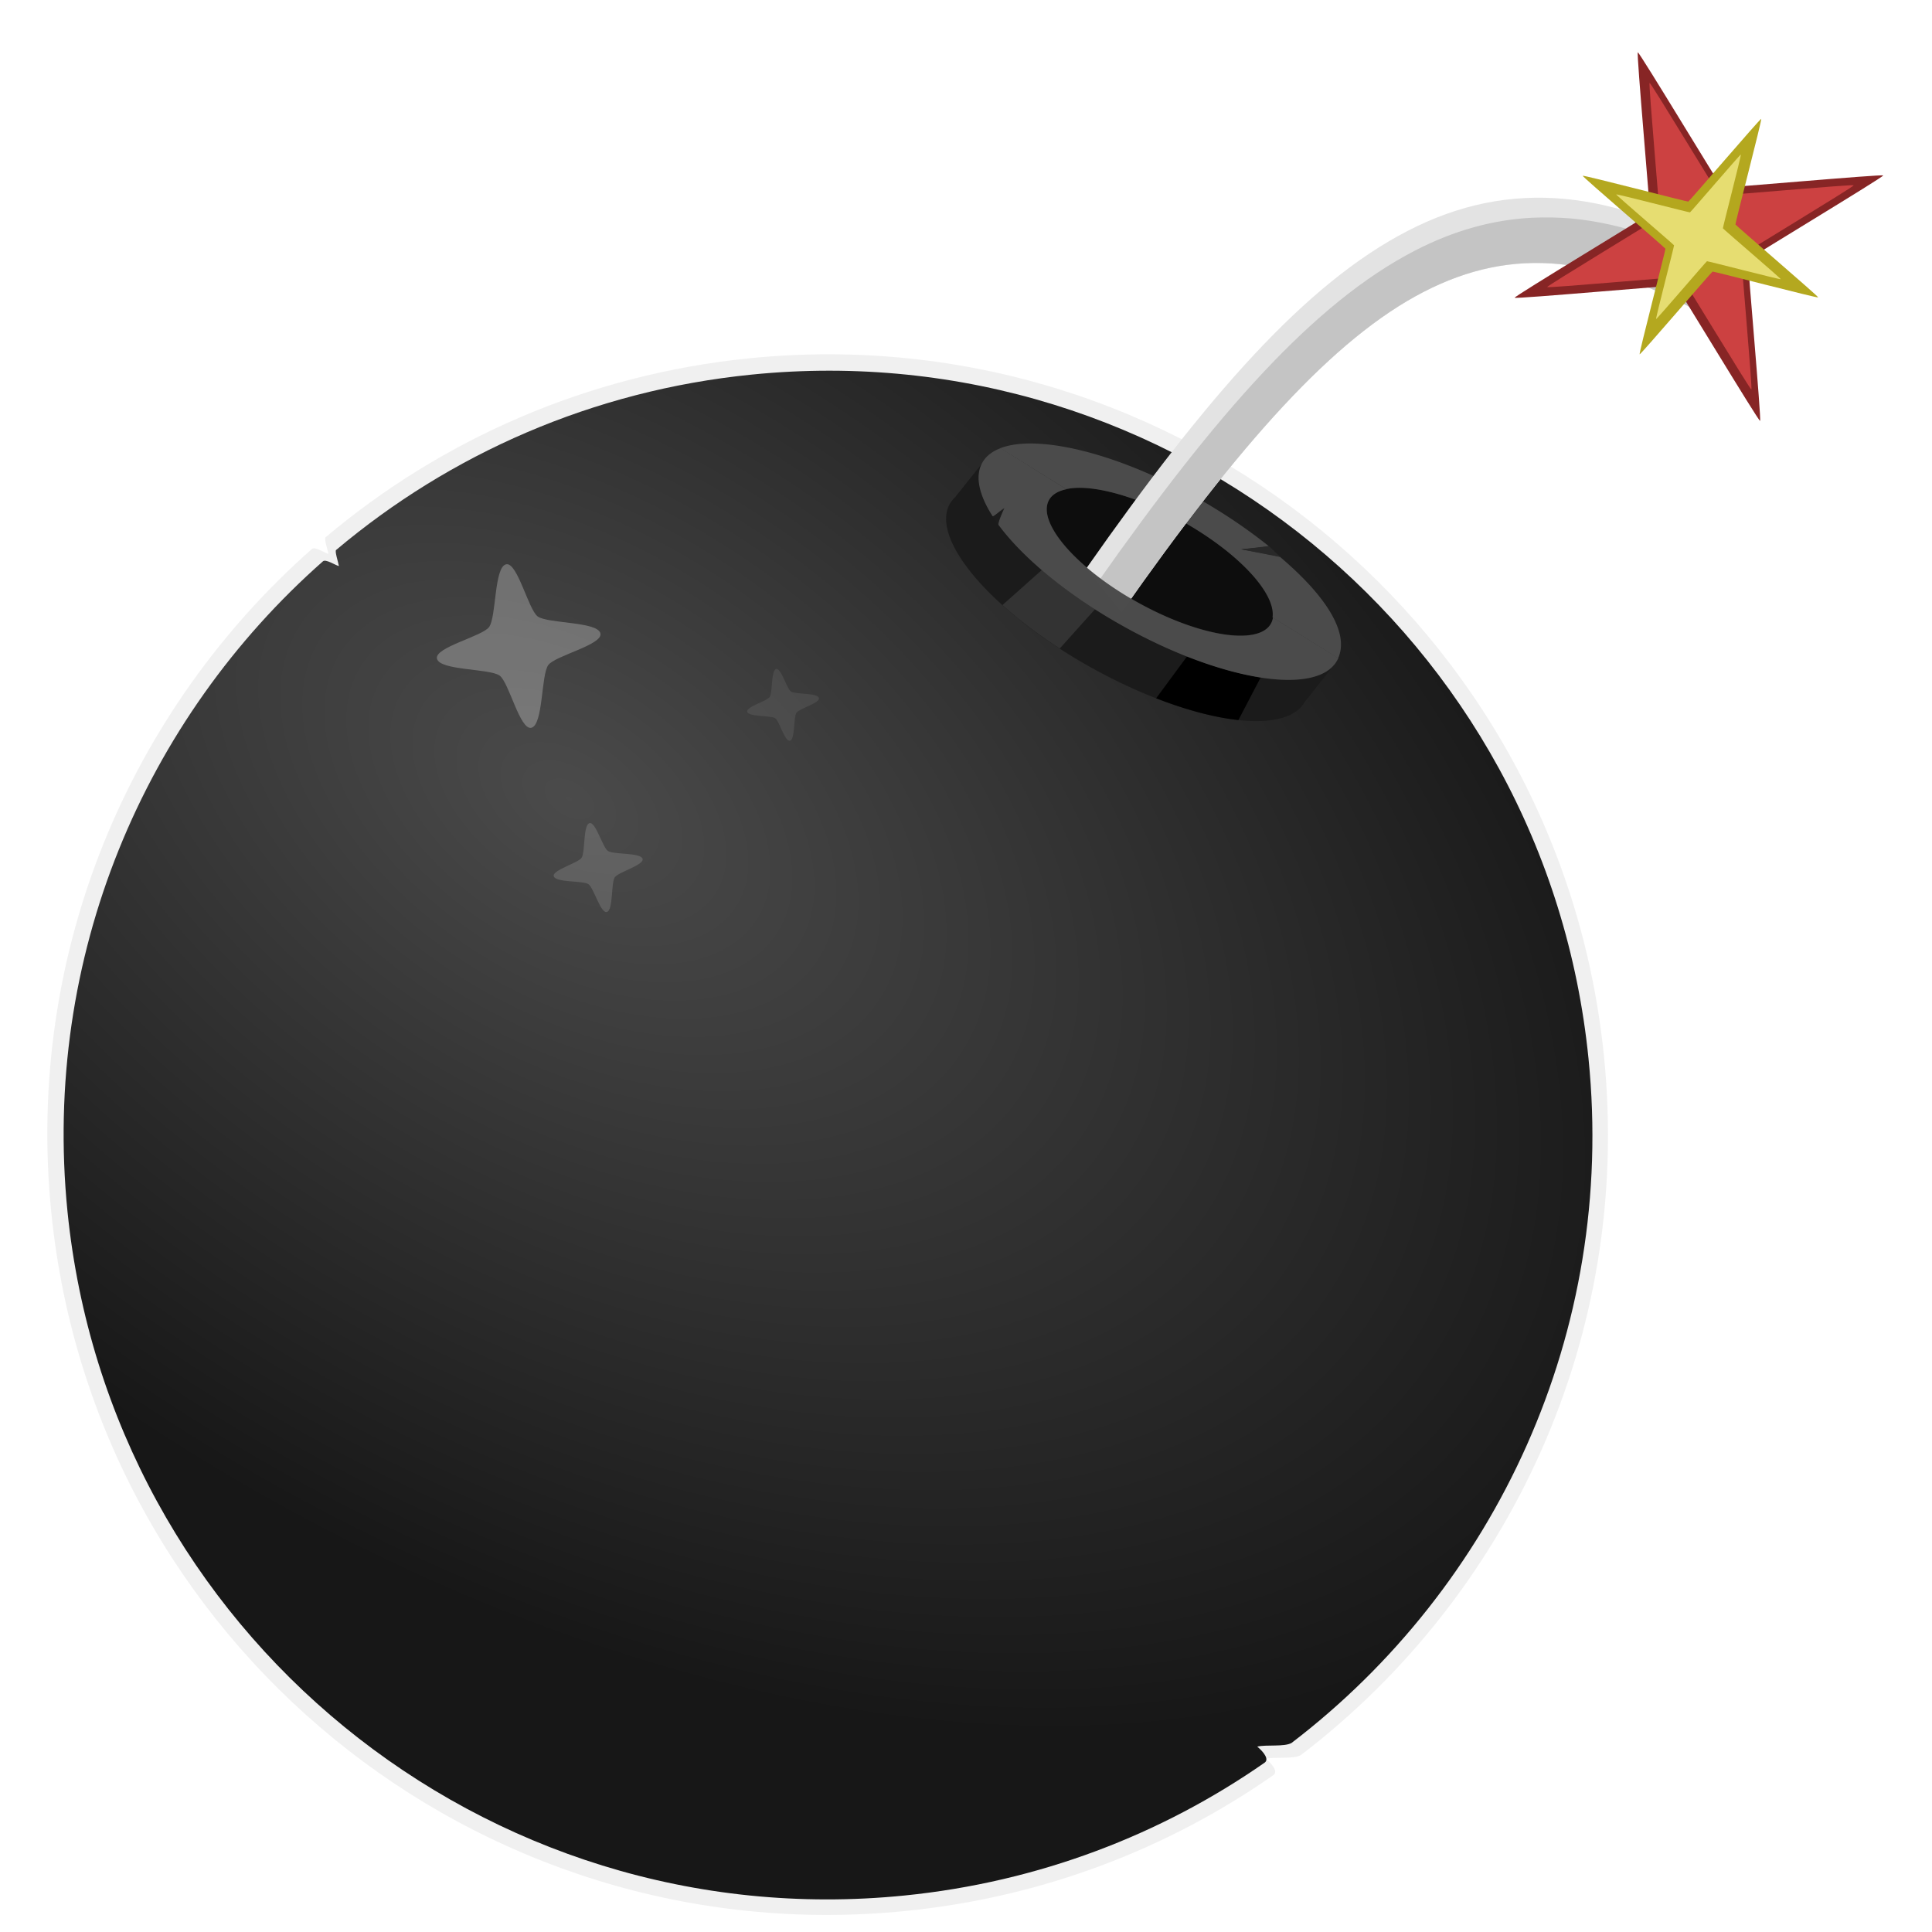 <?xml version="1.0" encoding="UTF-8" standalone="no"?>
<!-- Created with Inkscape (http://www.inkscape.org/) -->

<svg
   width="64"
   height="64"
   viewBox="0 0 16.933 16.933"
   version="1.1"
   id="svg5"
   inkscape:version="1.3.2 (091e20e, 2023-11-25)"
   sodipodi:docname="destroy.svg"
   inkscape:export-filename="destroy.png"
   inkscape:export-xdpi="96"
   inkscape:export-ydpi="96"
   xmlns:inkscape="http://www.inkscape.org/namespaces/inkscape"
   xmlns:sodipodi="http://sodipodi.sourceforge.net/DTD/sodipodi-0.dtd"
   xmlns:xlink="http://www.w3.org/1999/xlink"
   xmlns="http://www.w3.org/2000/svg"
   xmlns:svg="http://www.w3.org/2000/svg">
  <sodipodi:namedview
     id="namedview7"
     pagecolor="#18b2e9"
     bordercolor="#666666"
     borderopacity="1.0"
     inkscape:showpageshadow="false"
     inkscape:pageopacity="0"
     inkscape:pagecheckerboard="0"
     inkscape:deskcolor="#d1d1d1"
     inkscape:document-units="px"
     showgrid="false"
     showguides="true"
     inkscape:zoom="5.6568543"
     inkscape:cx="32.08497"
     inkscape:cy="44.724504"
     inkscape:window-width="1256"
     inkscape:window-height="891"
     inkscape:window-x="219"
     inkscape:window-y="37"
     inkscape:window-maximized="0"
     inkscape:current-layer="layer1"
     showborder="true"
     borderlayer="false" />
  <defs
     id="defs2">
    <linearGradient
       inkscape:collect="always"
       id="linearGradient3009">
      <stop
         style="stop-color:#4a4a4a;stop-opacity:1;"
         offset="0"
         id="stop3005" />
      <stop
         style="stop-color:#161616;stop-opacity:1;"
         offset="1"
         id="stop3007" />
    </linearGradient>
    <radialGradient
       inkscape:collect="always"
       xlink:href="#linearGradient3009"
       id="radialGradient3011"
       cx="8.963"
       cy="13.277"
       fx="8.963"
       fy="13.277"
       r="8.976"
       gradientUnits="userSpaceOnUse"
       gradientTransform="matrix(0.963,0.622,-0.377,0.583,2.579,-7.201)" />
    <filter
       inkscape:collect="always"
       style="color-interpolation-filters:sRGB"
       id="filter3349"
       x="-0.082"
       y="-0.082"
       width="1.164"
       height="1.164">
      <feGaussianBlur
         inkscape:collect="always"
         stdDeviation="0.108"
         id="feGaussianBlur3351" />
    </filter>
    <filter
       inkscape:collect="always"
       style="color-interpolation-filters:sRGB"
       id="filter3353"
       x="-0.033"
       y="-0.033"
       width="1.067"
       height="1.067">
      <feGaussianBlur
         inkscape:collect="always"
         stdDeviation="0.044"
         id="feGaussianBlur3355" />
    </filter>
    <filter
       inkscape:collect="always"
       style="color-interpolation-filters:sRGB"
       id="filter3412"
       x="-0.01"
       y="-0.01"
       width="1.02"
       height="1.02">
      <feGaussianBlur
         inkscape:collect="always"
         stdDeviation="0.059"
         id="feGaussianBlur3414" />
    </filter>
  </defs>
  <g
     inkscape:label="Layer 1"
     inkscape:groupmode="layer"
     id="layer1"
     transform="translate(-1.824,0.314)">
    <g
       id="g4697"
       style="display:inline"
       transform="matrix(1.075,0,0,1.075,0.144,0.114)">
      <path
         id="path3402"
         style="opacity:0.421;mix-blend-mode:normal;fill:#000000;fill-opacity:0.328;stroke:none;stroke-width:0.148;stroke-linejoin:round;stroke-dasharray:none;stroke-opacity:1;filter:url(#filter3412)"
         d="m 14.844,7.983 c 0.26,2.585 -0.879,4.988 -2.802,6.457 -0.069,0.04 -0.239,0.014 -0.324,0.034 0.065,0.054 0.113,0.121 0.07,0.151 C 10.814,15.306 9.656,15.754 8.389,15.881 4.426,16.28 0.89,13.39 0.491,9.426 0.249,7.022 1.218,4.775 2.901,3.29 2.928,3.267 3.017,3.327 3.053,3.336 3.044,3.293 3.011,3.196 3.026,3.183 4.098,2.28 5.445,1.679 6.946,1.528 10.91,1.13 14.446,4.02 14.844,7.983 Z"
         sodipodi:nodetypes="sccsssscssss"
         transform="matrix(0.882,0,0,0.882,1.548,1.175)" />
      <path
         id="path3274"
         style="display:inline;opacity:0.772;fill:#ffffff;fill-opacity:0.034;stroke:none;stroke-width:0.247;stroke-linejoin:round;stroke-dasharray:none;stroke-opacity:1"
         d="M 7.741,2.882 A 6.076,6.076 0 0 0 2.303,9.535 6.076,6.076 0 0 0 5.456,14.27 5.772,10.429 59.652 0 0 9.049,12.66 5.772,10.429 59.652 0 0 14.327,7.846 6.076,6.076 0 0 0 7.741,2.882 Z" />
      <path
         id="path184"
         style="opacity:0.995;fill:url(#radialGradient3011);stroke:none;stroke-width:0.128;stroke-linejoin:round;stroke-dasharray:none;stroke-opacity:1"
         d="m 14.514,8.233 c 0.225,2.233 -0.759,4.309 -2.421,5.579 -0.06,0.034 -0.206,0.012 -0.28,0.03 0.056,0.046 0.098,0.105 0.06,0.131 C 11.032,14.559 10.032,14.946 8.937,15.056 5.513,15.401 2.458,12.904 2.113,9.479 1.905,7.402 2.741,5.461 4.196,4.178 4.219,4.158 4.296,4.21 4.326,4.217 4.319,4.18 4.291,4.096 4.303,4.086 5.23,3.305 6.394,2.786 7.691,2.656 11.115,2.311 14.17,4.808 14.514,8.233 Z"
         sodipodi:nodetypes="sccsssscssss" />
    </g>
    <path
       id="path951"
       style="opacity:0.995;fill:#1c1c1c;fill-opacity:1;stroke-width:0.249;stroke-linejoin:round"
       d="m 10.435,3.743 -0.24,0.301 a 1.781,0.649 29.13 0 0 -0.047,0.059 1.781,0.649 29.13 0 0 1.24,1.434 1.781,0.649 29.13 0 0 1.872,0.3 L 13.5,5.535 A 1.781,0.649 29.13 0 1 11.675,5.177 1.781,0.649 29.13 0 1 10.435,3.743 Z" />
    <ellipse
       style="opacity:0.995;fill:#0e0e0e;fill-opacity:1;stroke-width:0.155;stroke-linejoin:round"
       id="ellipse1965"
       cx="12.718"
       cy="-1.811"
       rx="1.113"
       ry="0.406"
       transform="rotate(29.13)" />
    <path
       id="path1951"
       style="fill:#333333;fill-opacity:1;stroke:none;stroke-width:0.18px;stroke-linecap:butt;stroke-linejoin:miter;stroke-opacity:1"
       d="M 10.956,4.681 10.61,4.989 a 1.781,0.649 29.13 0 0 0.502,0.381 l 0.31,-0.345 A 1.781,0.649 29.13 0 1 10.956,4.681 Z" />
    <path
       id="path4739"
       style="opacity:0.995;fill:#4c4c4c;fill-opacity:1;stroke:none;stroke-width:0.249;stroke-linejoin:round"
       d="m 10.845,3.573 c -0.099,8.598e-4 -0.185,0.015 -0.254,0.041 l 0.578,0.359 a 1.113,0.406 29.13 0 1 0.119,-0.012 1.113,0.406 29.13 0 1 0.896,0.293 1.113,0.406 29.13 0 1 0.793,0.843 l 0.575,0.358 c 0.097,-0.215 -0.091,-0.533 -0.509,-0.888 -0.01,-0.008 -0.342,-0.067 -0.342,-0.067 0,0 0.252,-0.021 0.241,-0.029 C 12.757,4.323 12.541,4.176 12.301,4.042 11.751,3.735 11.209,3.57 10.845,3.573 Z" />
    <g
       id="g4733"
       transform="matrix(1.075,0,0,1.075,0.233,0.256)">
      <path
         style="color:#000000;display:inline;fill:#e3e3e3;fill-opacity:1;stroke-width:1.272;-inkscape-stroke:none"
         d="m 14.242,1.092 c -0.442,-0.042 -0.864,0.043 -1.283,0.259 -0.837,0.431 -1.642,1.354 -2.623,2.754 l 0.288,0.356 c 0.964,-1.376 1.73,-2.233 2.461,-2.61 0.731,-0.377 1.442,-0.307 2.377,0.236 L 15.64,1.591 C 15.144,1.304 14.684,1.134 14.242,1.092 Z"
         id="path1967" />
      <path
         id="path2074"
         style="color:#000000;display:inline;fill:#c4c4c4;fill-opacity:1;stroke-width:1.272;-inkscape-stroke:none"
         d="m 13.973,1.245 c -0.325,0.016 -0.641,0.105 -0.955,0.267 -0.828,0.427 -1.624,1.334 -2.589,2.706 l 0.196,0.242 c 0.964,-1.376 1.73,-2.233 2.461,-2.61 0.731,-0.377 1.441,-0.307 2.377,0.236 L 15.602,1.697 C 15.143,1.443 14.714,1.292 14.3,1.252 14.19,1.242 14.081,1.24 13.973,1.245 Z" />
    </g>
    <path
       id="path1960"
       style="opacity:0.995;fill:#000000;fill-opacity:1;stroke-width:0.249;stroke-linejoin:round"
       d="m 12.228,5.439 -0.271,0.367 a 1.781,0.649 29.13 0 0 0.721,0.191 L 12.873,5.624 A 1.781,0.649 29.13 0 1 12.228,5.439 Z" />
    <path
       sodipodi:type="star"
       style="opacity:0.995;fill:#872525;fill-opacity:1;stroke:none;stroke-width:0.365;stroke-linejoin:round;stroke-dasharray:none;stroke-opacity:1"
       id="path2131"
       inkscape:flatsided="false"
       sodipodi:sides="4"
       sodipodi:cx="17.301138"
       sodipodi:cy="6.3821087"
       sodipodi:r1="1.5834231"
       sodipodi:r2="0.44255641"
       sodipodi:arg1="0.025407515"
       sodipodi:arg2="0.78665526"
       inkscape:rounded="0.01"
       inkscape:randomized="0"
       d="m 18.884,6.422 c -1.6e-5,0.013 -1.261,0.264 -1.27,0.273 -0.01,0.009 -0.34,1.27 -0.353,1.27 -0.013,-1.64e-5 -0.264,-1.261 -0.273,-1.27 -0.009,-0.01 -1.27,-0.34 -1.27,-0.353 1.6e-5,-0.013 1.261,-0.264 1.27,-0.273 0.01,-0.009 0.34,-1.27 0.353,-1.27 0.013,1.63e-5 0.264,1.261 0.273,1.27 0.009,0.01 1.27,0.34 1.27,0.353 z"
       transform="matrix(1.011,-0.364,0.364,1.011,-3.1,1.605)" />
    <path
       sodipodi:type="star"
       style="opacity:0.995;fill:#cd4242;fill-opacity:1;stroke:none;stroke-width:0.365;stroke-linejoin:round;stroke-dasharray:none;stroke-opacity:1;filter:url(#filter3353)"
       id="path3345"
       inkscape:flatsided="false"
       sodipodi:sides="4"
       sodipodi:cx="17.301138"
       sodipodi:cy="6.3821087"
       sodipodi:r1="1.5834231"
       sodipodi:r2="0.44255641"
       sodipodi:arg1="0.025407515"
       sodipodi:arg2="0.78665526"
       inkscape:rounded="0.01"
       inkscape:randomized="0"
       d="m 18.884,6.422 c -1.6e-5,0.013 -1.261,0.264 -1.27,0.273 -0.01,0.009 -0.34,1.27 -0.353,1.27 -0.013,-1.64e-5 -0.264,-1.261 -0.273,-1.27 -0.009,-0.01 -1.27,-0.34 -1.27,-0.353 1.6e-5,-0.013 1.261,-0.264 1.27,-0.273 0.01,-0.009 0.34,-1.27 0.353,-1.27 0.013,1.63e-5 0.264,1.261 0.273,1.27 0.009,0.01 1.27,0.34 1.27,0.353 z"
       transform="matrix(0.841,-0.303,0.303,0.841,0.244,1.631)" />
    <path
       sodipodi:type="star"
       style="opacity:0.995;fill:#b4a81f;fill-opacity:1;stroke:none;stroke-width:0.365;stroke-linejoin:round;stroke-dasharray:none;stroke-opacity:1"
       id="path2809"
       inkscape:flatsided="false"
       sodipodi:sides="4"
       sodipodi:cx="17.301138"
       sodipodi:cy="6.3821087"
       sodipodi:r1="1.5834231"
       sodipodi:r2="0.44255641"
       sodipodi:arg1="0.025407515"
       sodipodi:arg2="0.78665526"
       inkscape:rounded="0.01"
       inkscape:randomized="0"
       d="m 18.884,6.422 c -1.6e-5,0.013 -1.261,0.264 -1.27,0.273 -0.01,0.009 -0.34,1.27 -0.353,1.27 -0.013,-1.64e-5 -0.264,-1.261 -0.273,-1.27 -0.009,-0.01 -1.27,-0.34 -1.27,-0.353 1.6e-5,-0.013 1.261,-0.264 1.27,-0.273 0.01,-0.009 0.34,-1.27 0.353,-1.27 0.013,1.63e-5 0.264,1.261 0.273,1.27 0.009,0.01 1.27,0.34 1.27,0.353 z"
       transform="matrix(0.32,-0.66,0.66,0.32,6.979,11.136)" />
    <path
       sodipodi:type="star"
       style="opacity:1;mix-blend-mode:normal;fill:#ffffff;fill-opacity:0.262;stroke:none;stroke-width:0.365;stroke-linejoin:round;stroke-dasharray:none;stroke-opacity:1"
       id="path3201"
       inkscape:flatsided="false"
       sodipodi:sides="4"
       sodipodi:cx="1.846354"
       sodipodi:cy="-2.2250834"
       sodipodi:r1="1.8980409"
       sodipodi:r2="0.80700439"
       sodipodi:arg1="1.5179973"
       sodipodi:arg2="2.2415201"
       inkscape:rounded="0.19"
       inkscape:randomized="0"
       d="M 1.947,-0.33 C 1.682,-0.299 1.542,-1.415 1.345,-1.593 1.134,-1.782 -0.017,-1.843 -0.049,-2.125 -0.079,-2.389 1.036,-2.529 1.214,-2.727 c 0.19,-0.211 0.25,-1.361 0.532,-1.394 0.264,-0.03 0.404,1.085 0.602,1.263 0.211,0.19 1.361,0.25 1.394,0.532 0.03,0.264 -1.085,0.404 -1.263,0.602 -0.19,0.211 -0.25,1.361 -0.532,1.394 z"
       transform="matrix(0.38,-0.038,0.038,0.38,5.753,6.264)" />
    <path
       sodipodi:type="star"
       style="opacity:0.995;fill:#e7de72;fill-opacity:1;stroke:none;stroke-width:0.365;stroke-linejoin:round;stroke-dasharray:none;stroke-opacity:1;filter:url(#filter3349)"
       id="path3347"
       inkscape:flatsided="false"
       sodipodi:sides="4"
       sodipodi:cx="17.301138"
       sodipodi:cy="6.3821087"
       sodipodi:r1="1.5834231"
       sodipodi:r2="0.44255641"
       sodipodi:arg1="0.025407515"
       sodipodi:arg2="0.78665526"
       inkscape:rounded="0.01"
       inkscape:randomized="0"
       d="m 18.884,6.422 c -1.6e-5,0.013 -1.261,0.264 -1.27,0.273 -0.01,0.009 -0.34,1.27 -0.353,1.27 -0.013,-1.64e-5 -0.264,-1.261 -0.273,-1.27 -0.009,-0.01 -1.27,-0.34 -1.27,-0.353 1.6e-5,-0.013 1.261,-0.264 1.27,-0.273 0.01,-0.009 0.34,-1.27 0.353,-1.27 0.013,1.63e-5 0.264,1.261 0.273,1.27 0.009,0.01 1.27,0.34 1.27,0.353 z"
       transform="matrix(0.223,-0.461,0.461,0.223,9.91,8.314)" />
    <path
       style="fill:#000000;fill-opacity:0.309;stroke:none;stroke-width:0.246px;stroke-linecap:butt;stroke-linejoin:miter;stroke-opacity:1"
       d="m 10.525,4.21 0.105,-0.068 -0.051,0.146 c -0.019,-0.026 -0.038,-0.052 -0.054,-0.078 z"
       id="path3359"
       sodipodi:nodetypes="cccc" />
    <path
       sodipodi:type="star"
       style="opacity:1;mix-blend-mode:normal;fill:#ffffff;fill-opacity:0.142;stroke:none;stroke-width:0.365;stroke-linejoin:round;stroke-dasharray:none;stroke-opacity:1"
       id="path4572"
       inkscape:flatsided="false"
       sodipodi:sides="4"
       sodipodi:cx="1.846354"
       sodipodi:cy="-2.2250834"
       sodipodi:r1="1.8980409"
       sodipodi:r2="0.80700439"
       sodipodi:arg1="1.5179973"
       sodipodi:arg2="2.2415201"
       inkscape:rounded="0.19"
       inkscape:randomized="0"
       d="M 1.947,-0.33 C 1.682,-0.299 1.542,-1.415 1.345,-1.593 1.134,-1.782 -0.017,-1.843 -0.049,-2.125 -0.079,-2.389 1.036,-2.529 1.214,-2.727 c 0.19,-0.211 0.25,-1.361 0.532,-1.394 0.264,-0.03 0.404,1.085 0.602,1.263 0.211,0.19 1.361,0.25 1.394,0.532 0.03,0.264 -1.085,0.404 -1.263,0.602 -0.19,0.211 -0.25,1.361 -0.532,1.394 z"
       transform="matrix(0.207,-0.029,0.029,0.207,6.749,7.804)" />
    <path
       sodipodi:type="star"
       style="opacity:1;mix-blend-mode:normal;fill:#ffffff;fill-opacity:0.081;stroke:none;stroke-width:0.365;stroke-linejoin:round;stroke-dasharray:none;stroke-opacity:1"
       id="path4632"
       inkscape:flatsided="false"
       sodipodi:sides="4"
       sodipodi:cx="1.846354"
       sodipodi:cy="-2.2250834"
       sodipodi:r1="1.8980409"
       sodipodi:r2="0.80700439"
       sodipodi:arg1="1.5179973"
       sodipodi:arg2="2.2415201"
       inkscape:rounded="0.19"
       inkscape:randomized="0"
       d="M 1.947,-0.33 C 1.682,-0.299 1.542,-1.415 1.345,-1.593 1.134,-1.782 -0.017,-1.843 -0.049,-2.125 -0.079,-2.389 1.036,-2.529 1.214,-2.727 c 0.19,-0.211 0.25,-1.361 0.532,-1.394 0.264,-0.03 0.404,1.085 0.602,1.263 0.211,0.19 1.361,0.25 1.394,0.532 0.03,0.264 -1.085,0.404 -1.263,0.602 -0.19,0.211 -0.25,1.361 -0.532,1.394 z"
       transform="matrix(0.167,-0.023,0.023,0.167,8.43,6.278)" />
    <path
       id="path4744"
       style="opacity:0.995;fill:#4c4c4c;fill-opacity:1;stroke:none;stroke-width:0.249;stroke-linejoin:round"
       d="m 10.775,3.577 c -0.022,0.002 -0.044,0.004 -0.064,0.008 0.021,-0.003 0.042,-0.006 0.064,-0.008 z m -0.096,0.013 c -0.021,0.004 -0.04,0.009 -0.058,0.015 0.018,-0.006 0.038,-0.011 0.058,-0.015 z m -0.085,0.024 c -0.074,0.028 -0.129,0.07 -0.161,0.128 -0.066,0.118 -0.028,0.282 0.09,0.467 0.008,0.012 0.087,-0.069 0.104,-0.068 -0.008,0.012 -0.061,0.132 -0.051,0.146 0.213,0.288 0.605,0.616 1.096,0.889 0.859,0.479 1.697,0.613 1.871,0.299 0.004,-0.007 0.008,-0.014 0.011,-0.021 L 12.981,5.098 a 1.113,0.406 29.13 0 1 -0.018,0.054 1.113,0.406 29.13 0 1 -1.17,-0.187 1.113,0.406 29.13 0 1 -0.775,-0.897 1.113,0.406 29.13 0 1 0.153,-0.094 z m 1.971,0.583 c 0.028,0.018 0.054,0.036 0.081,0.054 -0.027,-0.018 -0.053,-0.036 -0.081,-0.054 z m 0.081,0.054 c 0.027,0.018 0.053,0.036 0.079,0.054 -0.026,-0.018 -0.052,-0.036 -0.079,-0.054 z m 0.64,0.543 c 0.017,0.018 0.034,0.036 0.049,0.054 -0.016,-0.018 -0.032,-0.036 -0.049,-0.054 z" />
    <path
       style="fill:#292929;fill-opacity:1;stroke:none;stroke-width:0.284px;stroke-linecap:butt;stroke-linejoin:miter;stroke-opacity:1"
       d="m 12.704,4.501 0.241,-0.029 0.101,0.096 z"
       id="path4749" />
  </g>
</svg>
